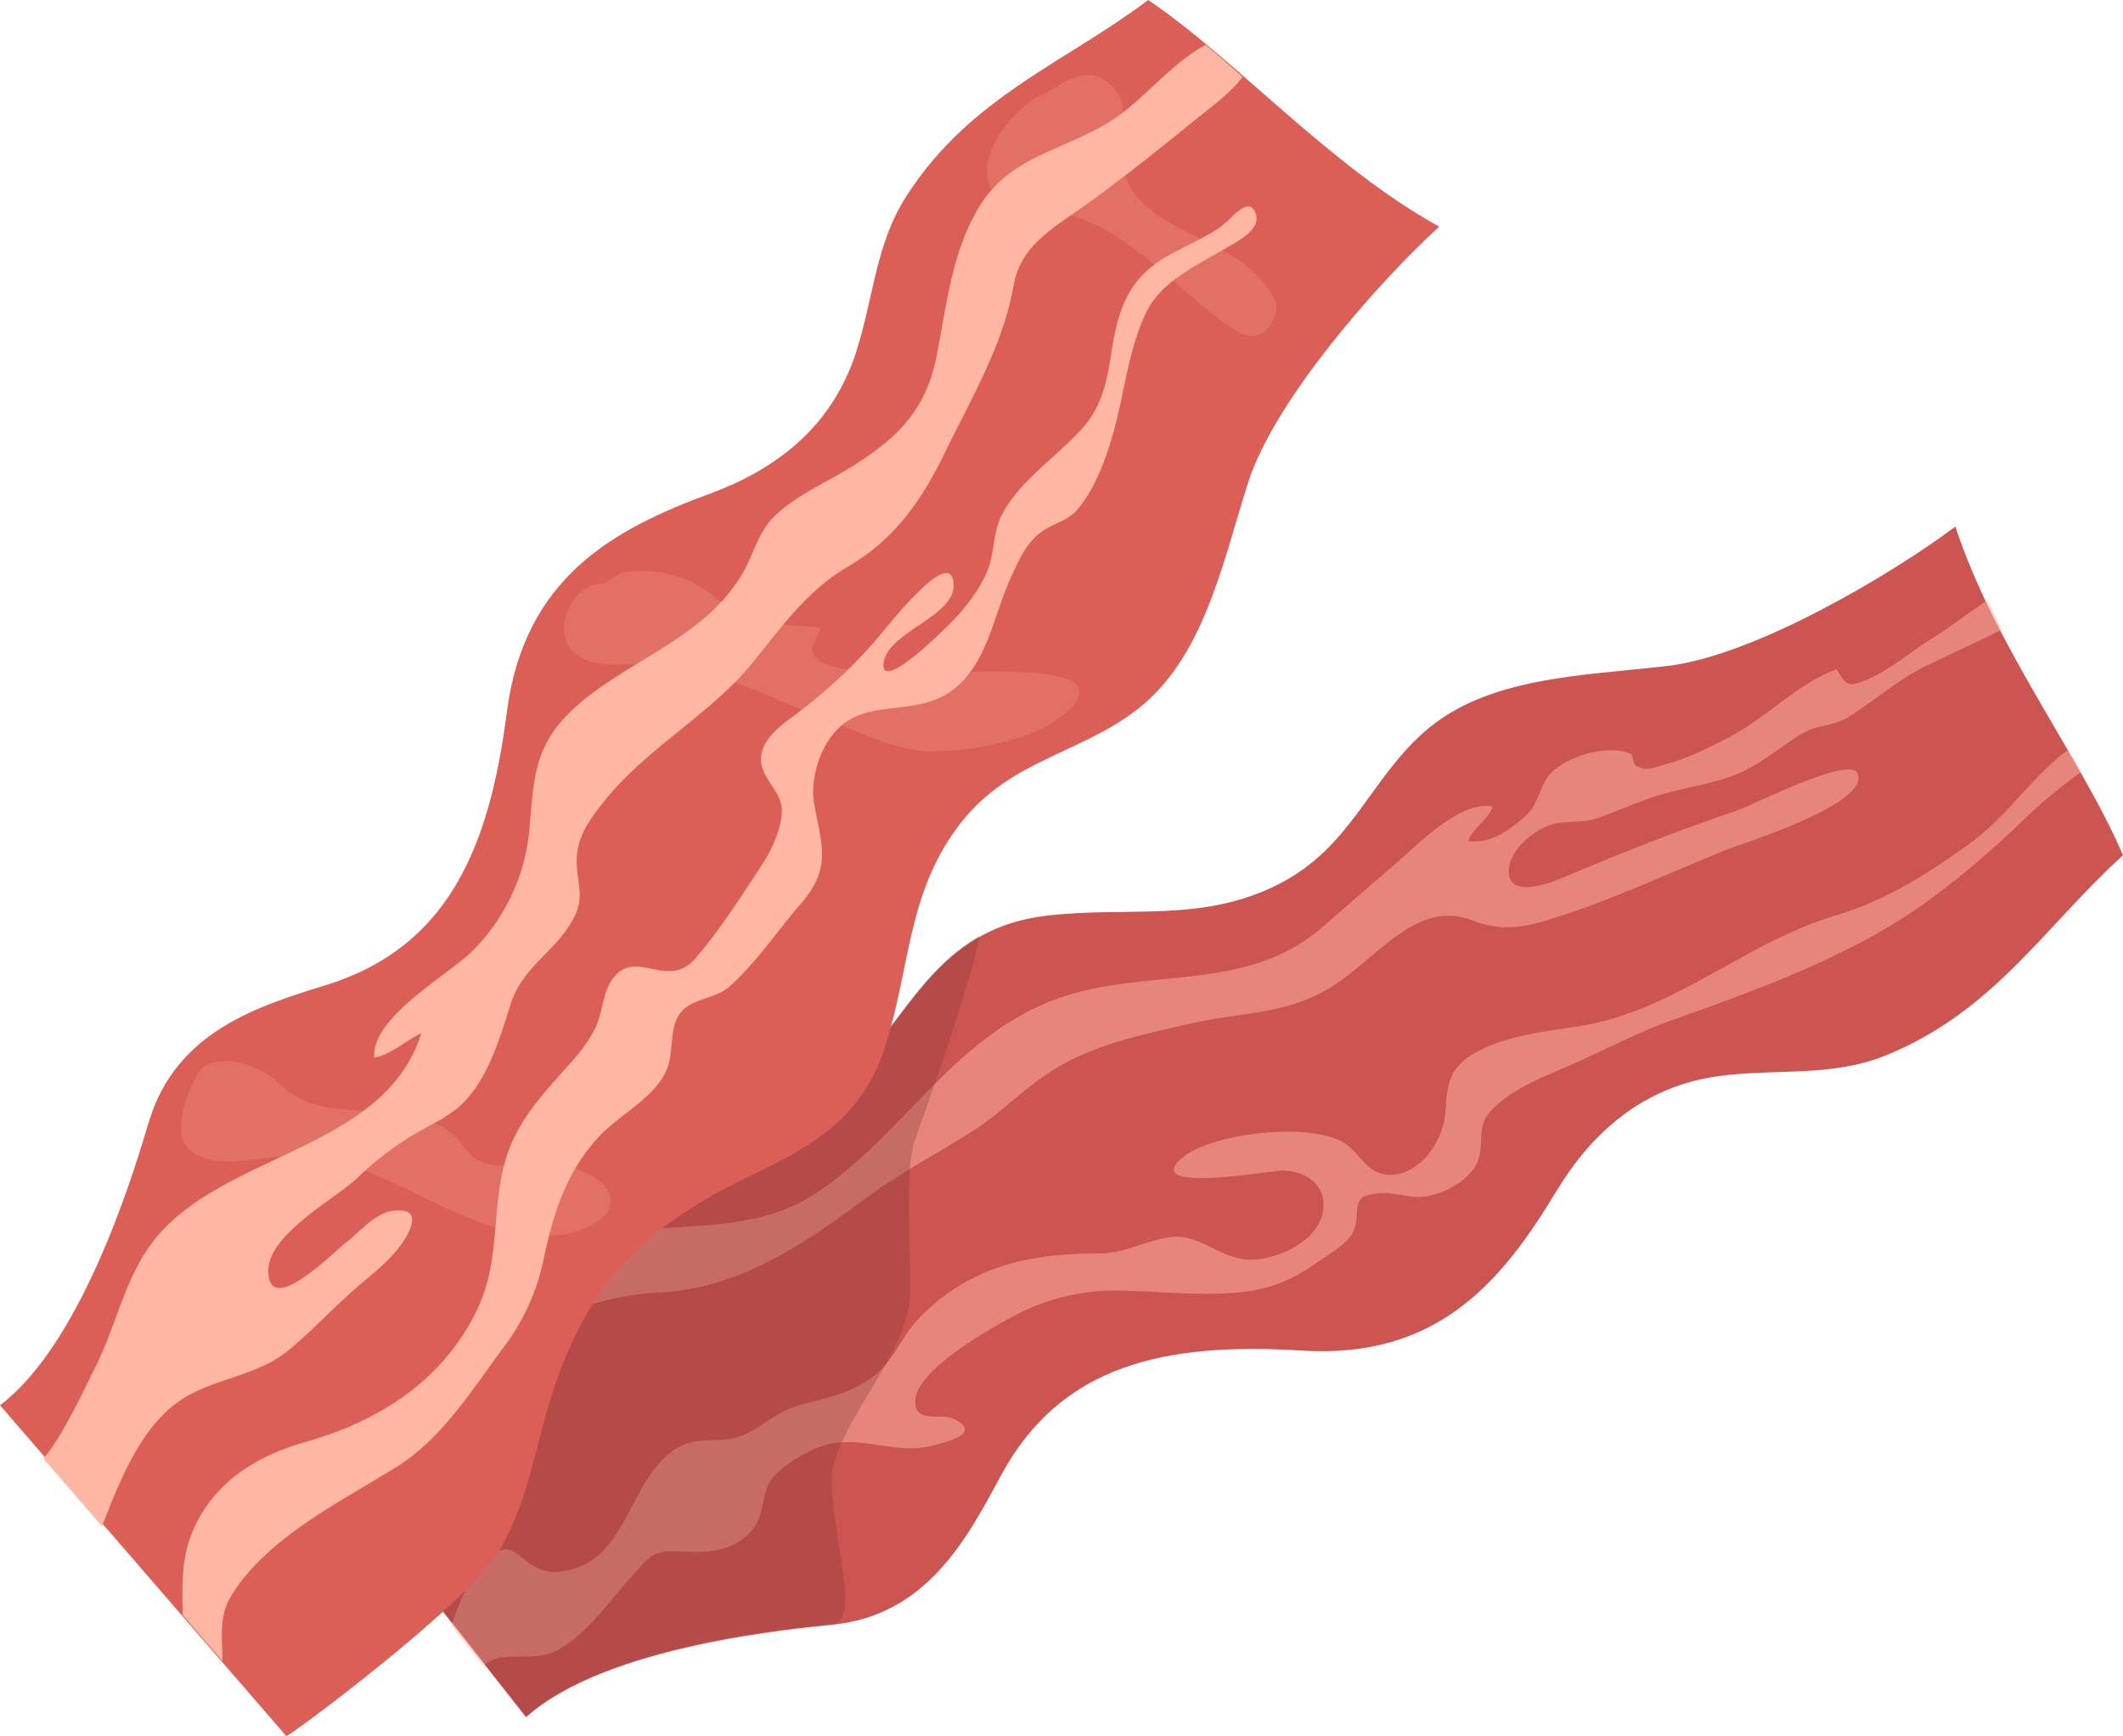 <svg xmlns="http://www.w3.org/2000/svg" viewBox="0 0 535.93 438.19"><defs><style>.cls-1{fill:#cc5552;}.cls-2,.cls-5,.cls-6{fill:#ffb7a4;}.cls-2{opacity:0.5;}.cls-3{fill:#7c3333;opacity:0.3;}.cls-4{fill:#db5f56;}.cls-6{opacity:0.2;}</style></defs><title>Ресурс 3</title><g id="Слой_2" data-name="Слой 2"><g id="Layer_1" data-name="Layer 1"><path class="cls-1" d="M535.93,215.88c-19.66,17.79-32.51,39.4-59.84,50.49-13.54,5.49-26.89,3.34-41.47,5.14-20.06,2.48-33.1,14.82-41.88,29.39-13.71,22.74-30,42.12-64,40-34.49-2.16-61,3.41-76.16,31.71-8.66,16.13-18.77,35-42.24,37.46-9.18,1-57.26,5.11-77.55,23.38L64.5,346.68c.12-.94,41.7-38.89,56-43.94,15.42-5.44,31.6-3.68,47.35-6.46,22.56-4,36.17-12.57,49.76-28,13.35-15.17,20.94-34.14,46.61-37.16,20.82-2.45,39.29,1.94,58.77-8.06,18-9.23,22.64-25.92,36.35-38.15,15.87-14.14,39.77-14.28,61.65-16.83s56.5-23.09,72.63-35.17C503.42,163,525.49,191.46,535.93,215.88Z"/><path class="cls-2" d="M393.08,207.76c3.19-.58,6.18,0,9.79-1.15,4.87-1.6,9.46-3.74,14.28-5.38,6.8-2.32,14.07-3,20.75-5.61,6.06-2.34,10.92-6.66,16.33-10.06,5-3.12,8-1.69,13.18-5.07,6.6-4.29,12.19-9.27,19.37-12.7,5.95-2.84,12.31-5.73,18.55-8.87q-1.85-3.71-3.55-7.47c-5.45,3.61-10.32,7.43-13.2,9.15-5.75,3.44-11,8.22-17.09,10.85-5.17,2.25-5.39,1.5-7.86-2.54-9.7,3.47-17.91,12.45-27.32,17.28-5.1,2.62-10.61,5.4-16.24,6.84-2.4.62-4.18,1.6-6.63.49-1.44-.64-1-2.88-1.91-3.29-5.91-2.66-18,1.07-21.2,6.43-2.32,3.88-2.08,6.73-6,10S376,213,370.67,212.28c.93-3.18,5.14-5.44,6.15-8.73-8.46-1.51-18.92,9.68-24.78,14.68-6.23,5.32-12.17,10.57-18.38,15.93-19.35,16.7-44.7,9.81-67,18-25.79,9.48-38.11,33.56-59.89,48.52-16.3,11.2-35.35,7.54-53.58,10.84-20.56,3.72-36.44,14.93-53.73,25.33-7.61,4.58-23.11,10.32-28.14,19L82.25,369.7c3.14-2.46,6.27-4.92,9.49-7.18,21.48-15,47.2-35.06,74.13-36.24,20.51-.9,36.76-12,52.89-24,8.68-6.46,18.25-11.3,27.31-17.13,6.35-4.09,11.64-9.6,17.89-13.85,11.06-7.53,23.74-10,36.61-12.95,14.15-3.21,25.76-2,38.29-11.11,10.42-7.6,19.83-19.94,32.79-14.94,6.73,2.6,11.87,2.1,19-.07,15.23-4.62,30.09-11.6,44.84-17.63,3.74-1.53,37.27-11.81,33.35-19.52-2.16-4.25-26.64,8.23-30.27,9.46-15.23,5.16-29.61,10.85-44.45,17.16-4.9,2.08-14.45,4.79-13.12-3.06C381.94,213.37,388.46,208.61,393.08,207.76Z"/><path class="cls-2" d="M522.16,189.3a22.79,22.79,0,0,0-2.1,1.47c-8.19,6.9-14.1,15.83-22.89,22.18-10.77,7.79-21.33,14.42-34.05,18.22-22.56,6.75-40.67,24.13-64.4,27.83-8.32,1.29-18.8,2.46-26.2,6.66-6.88,3.91-7.21,8.17-7.65,15.16s-6.51,16.22-14.62,15.69c-5.22-.34-7-5.52-10.88-8-8.37-5.34-33.64-2.64-41,3.79-10.47,9.13,22.74,3.11,25.33,3.15,6.57.09,12,4.38,10,11.5-2,6.85-11.84,11.16-18.31,11-6.78-.18-11.76-5.6-17.9-5.76-6.37-.17-12.8,4.2-19.74,4.18-17.52,0-32.71,3-45.6,16.2-4.77,4.88-6.32,10.9-12.18,15.18-6.34,4.63-12.35,5.09-19.17,7.26s-10.59,7.9-18.18,8.39c-5.37.35-8.71-.32-13.18,3.11-9.84,7.55-11.45,23.89-22.47,28.64-4.84,2.09-9.31,2.5-13.62-.79s-5.47-5.16-10.45-.68c-4,3.55-6.76,10.39-8.48,15.31-.16.45-.29.91-.4,1.37l8,10.11a9.59,9.59,0,0,1,3-1.8c5-1.31,10.71.45,15.56-2.08,7.49-3.9,13.93-13.29,19.48-19.39,4.62-5.07,5.15-5.93,12-5.58,5.95.3,12,.16,16.61-4.17s3.12-8.29,5.45-13c1.85-3.72,8.2-7.24,11.92-8.88,9.8-4.32,19.15,1.88,29.12-.64,3.93-1,12.72-3.07,5.89-6.67-3.5-1.85-10.2,1.36-10-4.81.28-7.48,18.06-17.62,24-20.8a54.12,54.12,0,0,1,26.14-6.91c11.86,0,23.46,1.87,35.13,0a37.15,37.15,0,0,0,15.52-6.66c4.79-3.36,9.92-5.77,10.49-10.58s-.43-6.81,5.87-7.31c4.39-.35,8,1.61,12.53.65,4.77-1,10.91-4.4,12.44-9.13,1.69-5.23-.77-8.44,3.78-12.95,5-4.92,12.06-7.7,18.42-10.45,9-3.89,17.76-8.64,26.93-11.9,17.56-6.24,34.73-12.42,51.1-21.54,14.68-8.19,27.54-19.35,39.41-30.83a129.33,129.33,0,0,1,10.61-8.76c.53-.42,1.24-.89,2-1.41Q523.8,192.11,522.16,189.3Z"/><path class="cls-3" d="M217.64,268.07c-13.59,15.45-27.21,24-49.76,28-15.74,2.77-31.92,1-47.35,6.46-14.32,5-55.91,43-56,43.94l68.32,86.76c20.28-18.27,68.36-22.41,77.55-23.38,7.76-.82-2.58-29.53,0-39.94,3.42-13.54,19.08-29.27,19.34-43.38.19-10.15-1.16-32.1,1-38.15,10.45-28.75,17.13-51.6,16.39-52.06C234.15,243.75,227.44,256.93,217.64,268.07Z"/><path class="cls-4" d="M289.86,0C268.67,15.94,245,24.47,229,49.21,221,61.46,220.6,75,216.08,89c-6.23,19.23-20.81,29.7-36.78,35.57-24.93,9.16-47,21.48-51.37,55.26-4.4,34.28-14.87,59.22-45.54,68.79C64.91,254,44.5,260.4,37.63,283,34.93,291.81,21.78,338.24,0,354.7l72.27,83.49c.95.06,46.07-33.6,53.74-46.71,8.26-14.12,9.59-30.34,15.29-45.27,8.17-21.4,19.19-33.14,36.93-43.57,17.42-10.24,37.48-14.11,45.3-38.74,6.34-20,5.53-38.95,19-56.18,12.46-15.9,29.74-17.33,44.33-28.48,16.89-12.91,21.54-36.36,28.19-57.36s33.35-51.11,48.27-64.67C335.63,41.92,311.87,14.87,289.86,0Z"/><path class="cls-5" d="M304.37,11.35c-8.86,4.61-15.91,14.26-24.44,19.49-11.73,7.2-24.74,8.65-32.38,20.78-7.24,11.49-8.53,25.21-11.12,38.29-2.65,13.4-9.59,20.41-20.91,27.57-6.58,4.16-14.72,7.53-20.26,13.07-4,4-5,9.46-7.84,14.23-9.66,16.44-28.92,21.68-42.33,33.85-10.43,9.47-10.32,17.9-11.47,31a49.67,49.67,0,0,1-14.78,30.82c-6.36,6-25.17,16.53-24.36,26.47,3.89-.47,8.41-4.57,11.86-6.14-9.22,29.8-50.68,30.12-67.88,52.82-7.15,9.44-9.28,21.56-14.6,31.89-1.88,3.65-8.3,17.62-12.92,22.64l14.83,17.13c.48-1.25.92-2.42,1.32-3.43,4.33-10.93,10-24,20.78-29.8,8.23-4.41,17.57-5.11,25.07-11.3,6.19-5.11,11.67-11.2,17.81-16.37,3.8-3.2,8.16-6.67,11-10.9,2.62-3.93,4.33-8.78-2.64-7.83-4.48.61-8.14,5.2-11.47,7.74s-19.82,19.5-19.91,7.45c-.07-9.28,16.73-18.09,22.38-23.4a77,77,0,0,1,16.43-12.25c3.71-2,7.86-4.11,10.75-7.17,6.33-6.73,8.91-16.21,11.63-24.59,3.1-9.58,11.2-13,15.78-21.42,2.84-5.21,1.22-8.31.9-13.6-.39-6.59,3-11.3,7.05-16.3,10.89-13.58,26.74-21.74,37.41-34.91,7.39-9.12,13.82-18.22,24-24.16,11.62-6.76,18.48-16.45,24.45-28.74,6.6-13.58,14.72-27.12,17.36-42.23,1.81-10.33,10.47-14.75,18.82-20.76,9.49-6.84,18.63-14.23,27.71-21.56,3.18-2.57,8.26-6.33,11.29-10.3C310.55,16.63,307.44,13.94,304.37,11.35Z"/><path class="cls-5" d="M308.12,57.28c-9.18,6.24-19,7.38-24.17,18.8-5,11-2.07,22.27-10.7,32-6.29,7.09-16,13.3-20.37,21.94-2.16,4.25-1.81,8.8-3.27,13.09-1.34,3.95-4.06,7.71-6.68,10.95-2.33,2.89-21.07,21.65-19.86,13.18,1.12-7.79,17.72-11.5,17.66-19.46-.08-11.23-17.3,11.13-19.35,13.46a129.28,129.28,0,0,1-20.41,19c-3.67,2.73-8.85,6.28-8.86,11.37s5.33,8,5.25,13.07c-.07,4.36-2.45,9.65-4.75,13.18-5.13,7.88-11,17.07-17.09,24.06-7.2,8.32-15.28-3.27-21.19,5.62-2.16,3.25-2.16,7.84-3.91,11.61-2.3,5-6,8.67-9.53,12.67-7.14,8-12.19,14.49-14.23,24.84-2.4,12.19-.73,23.1-6.67,34.86C111.22,348.91,95.2,358.88,77,364c-13,3.7-24.16,10.88-29,24.17-2.18,5.93-2.07,12.84-1.85,19.5l10,11.58c0-5.44-.95-11.05,2-16.07,8.8-14.83,27.72-24.05,41.93-32.91,11.77-7.34,19.19-19.71,27.35-30.59a55.38,55.38,0,0,0,9.76-21.66c2.34-11.15,5.52-21.64,13.51-30.6,5.93-6.65,16.67-11.08,18.38-20,.75-3.87.18-9.34,3.25-12.41s8.43-3,11.82-6c6.77-6.07,12-13.94,17.89-20.74,8-9.18,5.4-14.77,3.53-25.11-1.31-7.22,2-17.22,8.61-21.31,7.29-4.5,17.18-1.87,25-6.78,9.78-6.17,11.38-19,15.82-28.87,1.82-4,3.69-8.5,7.14-11.37s7.08-2.95,10-6.4c5.93-7.08,9.13-19,10.95-27.7,1.53-7.33,3.6-18.37,7.85-24.56s12.89-10.13,19.35-14c2.46-1.46,7.83-4.21,6.78-8C315.48,48.7,310.58,55.61,308.12,57.28Z"/><path class="cls-6" d="M264.76,170.27c-12.68-1.69-25.29,0-38.17-.52-4.81-.19-14.69-.16-18.81-2.48-4.85-2.74-2-4.59-.56-8.92-11.31-.69-18.18-.83-27.11-7.9-7.09-5.61-14.78-7.29-23.52-5.78l-4.18,2.61c-8.31-.21-14.46,13.67-5.76,18.7,4.55,2.63,10.51,1.43,15.58,1.69a104.45,104.45,0,0,1,15.67,2.48c10.37,2.12,19.59,7.35,29.51,11,8.29,3,18.91,8.5,27.7,8.48,8.4,0,20-1.91,27.58-5.61C271,179.92,278.71,172.14,264.76,170.27Z"/><path class="cls-6" d="M317.68,69.94c-10.05-11.3-33.5-12.51-34.62-30.35-.36-5.79,2.29-11.87-1.44-16.84-3.61-4.82-8.57-4.52-13.2-1.95l-4.18,2.61c-8.79,2.72-22.67,21.46-10.07,27.71,5.45,2.7,12.63,2.09,18.44,4,5.49,1.84,10.07,4.92,14.63,8.36,7.91,6,15,13.3,23.11,18.93,3.87,2.7,7.67,4.08,10.73-1C323.88,76.79,320.77,73.42,317.68,69.94Z"/><path class="cls-6" d="M144.56,294.78c-7.89-2.34-21.21,2.26-26.16-3.78-3.12-3.81-4.18-5.93-9.89-8-5-1.79-10-2-15.17-2.47-10.12-1-16.1-.32-23.64-7.72-2.88-2.84-13.47-8-19.22-2.73,0,0-10.44,17-.53,21.56,6.06,2.8,13,1,19.33.39a48.12,48.12,0,0,1,20.79,2.73c17.25,5.9,39.27,22.94,57.74,15.16C158.38,305.49,154.82,297.82,144.56,294.78Z"/></g></g></svg>